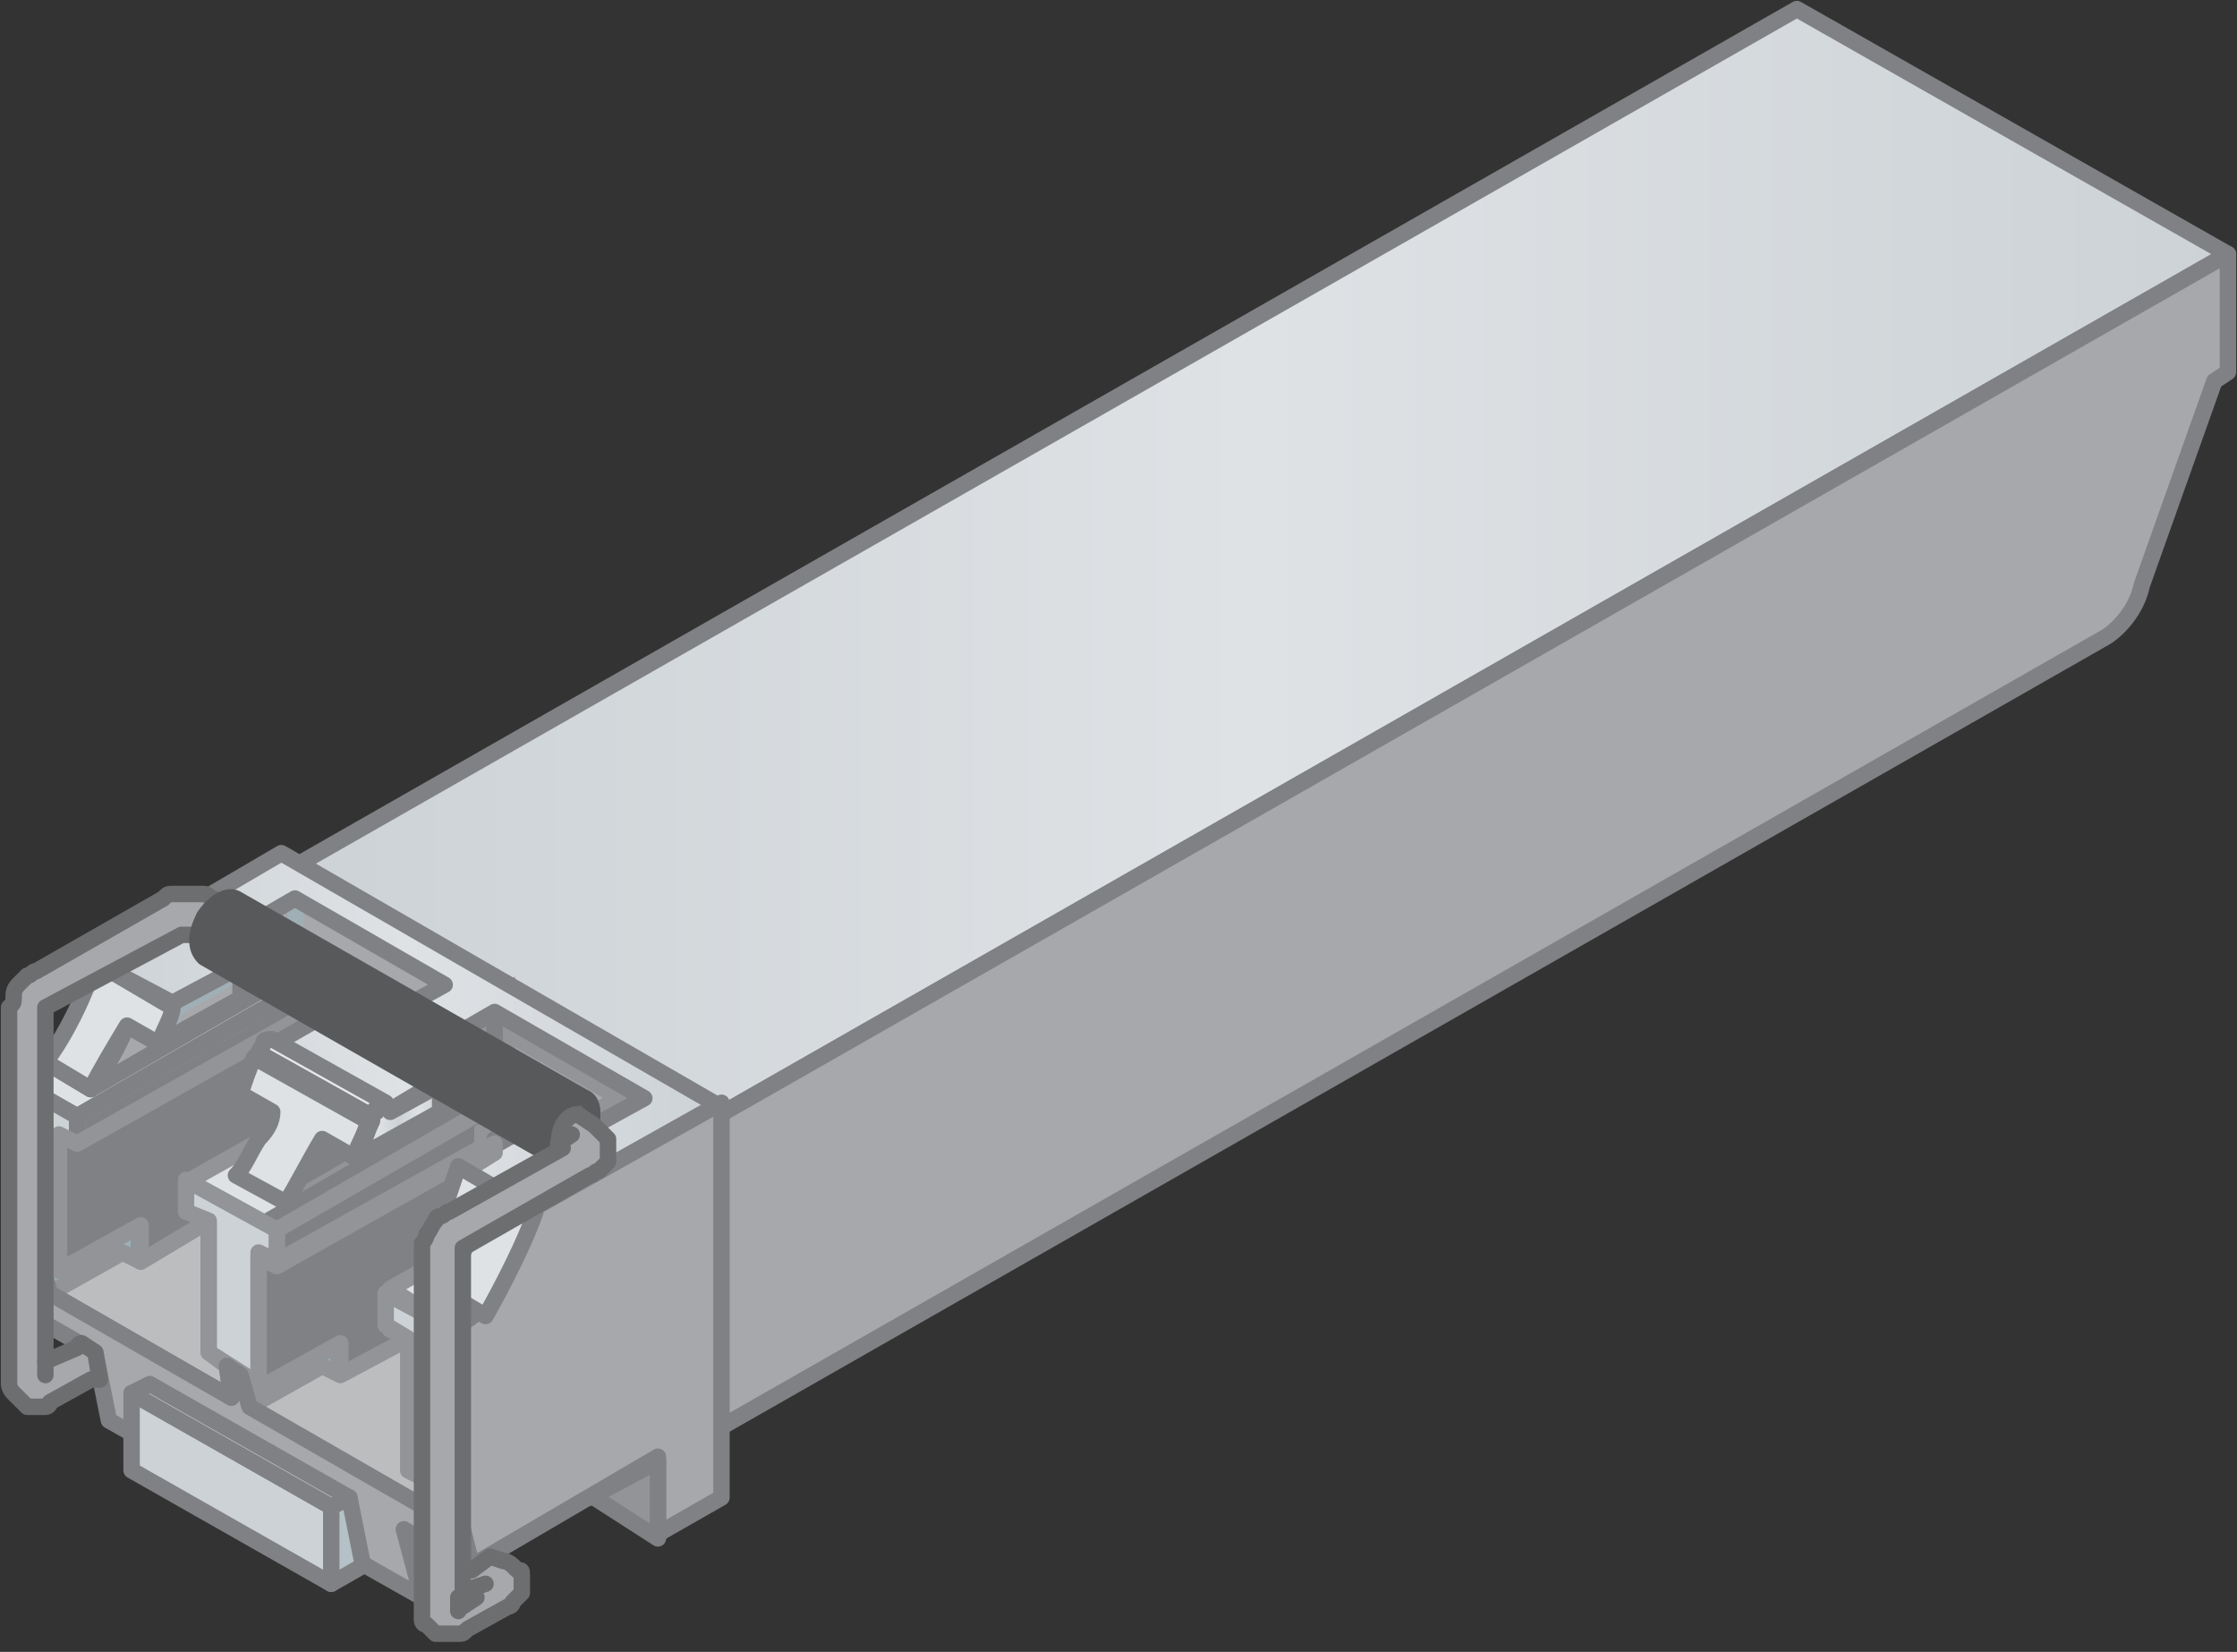 <?xml version="1.0" encoding="utf-8"?>
<!-- Generator: Adobe Illustrator 26.0.3, SVG Export Plug-In . SVG Version: 6.00 Build 0)  -->
<svg version="1.1" id="Layer_1" xmlns="http://www.w3.org/2000/svg" xmlns:xlink="http://www.w3.org/1999/xlink" x="0px" y="0px"
	 viewBox="0 0 49.3 36.4" style="enable-background:new 0 0 49.3 36.4;" xml:space="preserve">
<rect x="0" y="0" width="49.3" height="36.4" fill="#333333" stroke="none"/>
<style type="text/css">
	
		.st0{clip-path:url(#SVGID_00000152256671781981615830000017552821830402480046_);fill-rule:evenodd;clip-rule:evenodd;fill:url(#SVGID_00000027579487807538687060000004538491439978187140_);}
	.st1{fill:none;stroke:#808184;stroke-width:0.362;stroke-linecap:round;stroke-linejoin:round;stroke-miterlimit:10;}
	.st2{fill-rule:evenodd;clip-rule:evenodd;fill:#A6A8AB;}
	.st3{fill:none;stroke:#A0AFB5;stroke-width:0.362;stroke-linecap:round;stroke-linejoin:round;stroke-miterlimit:10;}
	.st4{fill-rule:evenodd;clip-rule:evenodd;fill:#8097A5;}
	.st5{fill-rule:evenodd;clip-rule:evenodd;fill:#9AACB3;}
	.st6{fill-rule:evenodd;clip-rule:evenodd;fill:url(#SVGID_00000007416636007993318250000016822628529820509105_);}
	.st7{fill:#E6E7E8;stroke:#808184;stroke-width:0.896;stroke-miterlimit:10;}
	.st8{fill-rule:evenodd;clip-rule:evenodd;fill:#DFE2E5;}
	.st9{fill-rule:evenodd;clip-rule:evenodd;fill:#CCD2D6;}
	
		.st10{fill-rule:evenodd;clip-rule:evenodd;fill:#808184;stroke:#929497;stroke-width:0.362;stroke-linecap:round;stroke-linejoin:round;stroke-miterlimit:10;}
	.st11{fill:none;stroke:#929497;stroke-width:0.362;stroke-linecap:round;stroke-linejoin:round;stroke-miterlimit:10;}
	.st12{fill-rule:evenodd;clip-rule:evenodd;fill:#B4C1C6;stroke:#808184;stroke-width:0.896;stroke-miterlimit:10;}
	.st13{fill-rule:evenodd;clip-rule:evenodd;fill:#A6A8AB;stroke:#929497;stroke-width:0.896;stroke-miterlimit:10;}
	.st14{fill-rule:evenodd;clip-rule:evenodd;fill:#BBBDBF;}
	.st15{fill-rule:evenodd;clip-rule:evenodd;fill:#A0AFB5;}
	.st16{fill:#808184;stroke:#929497;stroke-width:0.362;stroke-linecap:round;stroke-linejoin:round;stroke-miterlimit:10;}
	
		.st17{clip-path:url(#SVGID_00000041272194533220460360000015528312877772388523_);fill-rule:evenodd;clip-rule:evenodd;fill:url(#SVGID_00000043418189605162938000000012294716807117426833_);}
	.st18{fill-rule:evenodd;clip-rule:evenodd;fill:#929497;}
	.st19{fill-rule:evenodd;clip-rule:evenodd;fill:#B4C1C6;}
	
		.st20{clip-path:url(#SVGID_00000088855048556322196340000006978417653493185710_);fill-rule:evenodd;clip-rule:evenodd;fill:url(#SVGID_00000180335381534018539510000009073366804029282195_);}
	.st21{fill-rule:evenodd;clip-rule:evenodd;fill:url(#SVGID_00000003814461961464035240000016034416878217752746_);}
	
		.st22{clip-path:url(#SVGID_00000161594940317699151970000006735000544093301418_);fill-rule:evenodd;clip-rule:evenodd;fill:#A6A8AB;}
	.st23{fill:none;stroke:#6D6E70;stroke-width:0.362;stroke-linecap:round;stroke-linejoin:round;stroke-miterlimit:10;}
	
		.st24{clip-path:url(#SVGID_00000157265903452654284610000012007265226772477576_);fill-rule:evenodd;clip-rule:evenodd;fill:#58595B;}
	.st25{fill:none;stroke:#58595B;stroke-width:0.362;stroke-linecap:round;stroke-linejoin:round;stroke-miterlimit:10;}
	.st26{fill-rule:evenodd;clip-rule:evenodd;fill:#666666;}
	
		.st27{clip-path:url(#SVGID_00000058557994507721728770000012101000480913918639_);fill-rule:evenodd;clip-rule:evenodd;fill:#A6A8AB;}
</style>
<g>
	<g>
		<g>
			<g>
				<defs>
					<polygon id="SVGID_1_" points="49.1,5.6 39.6,0.2 6.3,19.2 15.8,24.6 					"/>
				</defs>
				<clipPath id="SVGID_00000081635019295763084260000007642731097463691439_">
					<use xlink:href="#SVGID_1_"  style="overflow:visible;"/>
				</clipPath>
				
					<linearGradient id="SVGID_00000165233264707835610200000006126134139508021899_" gradientUnits="userSpaceOnUse" x1="-345.692" y1="410.222" x2="-339.53" y2="410.222" gradientTransform="matrix(13.875 0 0 13.734 4760.018 -5621.754)">
					<stop  offset="0" style="stop-color:#CCD2D6"/>
					<stop  offset="0.25" style="stop-color:#DFE2E5"/>
					<stop  offset="0.5" style="stop-color:#CCD2D6"/>
					<stop  offset="0.75" style="stop-color:#DFE2E5"/>
					<stop  offset="1" style="stop-color:#CCD2D6"/>
				</linearGradient>
				
					<rect x="6.3" y="0.2" style="clip-path:url(#SVGID_00000081635019295763084260000007642731097463691439_);fill-rule:evenodd;clip-rule:evenodd;fill:url(#SVGID_00000165233264707835610200000006126134139508021899_);" width="42.8" height="24.4"/>
			</g>
			<polyline class="st1" points="49.1,5.6 39.6,0.2 6.3,19.2 15.8,24.6 49.1,5.6 			"/>
			<path class="st2" d="M49.1,8.2V5.6l-33.3,19v6.9l30.5-17.4c0.4-0.2,0.8-0.7,0.9-1.2l1.6-4.5L49.1,8.2z"/>
			<path class="st1" d="M49.1,8.2V5.6l-33.3,19v6.9l30.5-17.4c0.4-0.2,0.8-0.7,0.9-1.2l1.6-4.5L49.1,8.2z"/>
			<path class="st2" d="M5.3,22v-0.6l-1.4,0.8c-0.1,0.2-0.2,0.5-0.3,0.8L5.3,22z"/>
			<path class="st3" d="M5.3,22v-0.6l-1.4,0.8c-0.1,0.2-0.2,0.5-0.3,0.8L5.3,22z"/>
			<path class="st2" d="M6.5,19.8l-1.9,1.1l0.7,0.4V22l-1.8,1l-0.7-0.4c-0.2,0.5-0.5,1-0.8,1.4l4.5-2.6V19.8z"/>
			<path class="st1" d="M6.5,19.8l-1.9,1.1l0.7,0.4V22l-1.8,1l-0.7-0.4c-0.2,0.5-0.5,1-0.8,1.4l4.5-2.6V19.8z"/>
			<polygon class="st4" points="7.1,30.1 7.5,30.3 7.5,29.5 7.1,29.7 			"/>
			<polygon class="st3" points="7.1,30.1 7.5,30.3 7.5,29.5 7.1,29.7 			"/>
			<polygon class="st5" points="5.5,31 7.1,30.1 7.1,29.7 5.7,30.5 5.3,30.3 			"/>
			<polygon class="st3" points="5.5,31 7.1,30.1 7.1,29.7 5.7,30.5 5.3,30.3 			"/>
			
				<linearGradient id="SVGID_00000127724817574209514800000013492502905304550327_" gradientUnits="userSpaceOnUse" x1="6.398" y1="24.394" x2="10.905" y2="24.394">
				<stop  offset="0" style="stop-color:#CCD2D6"/>
				<stop  offset="0.25" style="stop-color:#DFE2E5"/>
				<stop  offset="0.5" style="stop-color:#CCD2D6"/>
				<stop  offset="0.75" style="stop-color:#DFE2E5"/>
				<stop  offset="1" style="stop-color:#CCD2D6"/>
			</linearGradient>
			<path style="fill-rule:evenodd;clip-rule:evenodd;fill:url(#SVGID_00000127724817574209514800000013492502905304550327_);" d="
				M7.2,25.1c-0.2,0.5-0.5,1-0.8,1.4l4.5-2.6v-1.6L9,23.4l0.7,0.4v0.6l-1.8,1L7.2,25.1z"/>
			<path class="st7" d="M7.2,25.1c-0.2,0.5-0.5,1-0.8,1.4l4.5-2.6v-1.6L9,23.4l0.7,0.4v0.6l-1.8,1L7.2,25.1z"/>
			<polygon class="st8" points="1.7,24.6 6.9,21.6 6.5,21.4 2,24 1,23.4 0.3,23.8 			"/>
			<polygon class="st1" points="1.7,24.6 6.9,21.6 6.5,21.4 2,24 1,23.4 0.3,23.8 			"/>
			<polygon class="st9" points="1.7,25.3 1.7,24.6 0.3,23.8 0.3,27.4 1.3,28 1.3,25.1 			"/>
			<polygon class="st1" points="1.7,25.3 1.7,24.6 0.3,23.8 0.3,27.4 1.3,28 1.3,25.1 			"/>
			<polygon class="st10" points="6.9,22.3 6.9,21.6 1.7,24.6 1.7,25.3 			"/>
			<polygon class="st1" points="6.9,22.3 6.9,21.6 1.7,24.6 1.7,25.3 			"/>
			<polygon class="st2" points="6.9,22.3 6.5,22.6 6.5,22.7 7.1,22.4 7.8,22.8 9.8,21.7 6.5,19.8 6.5,21.4 6.9,21.6 			"/>
			<polygon class="st3" points="6.9,22.3 6.5,22.6 6.5,22.7 7.1,22.4 7.8,22.8 9.8,21.7 6.5,19.8 6.5,21.4 6.9,21.6 			"/>
			<path class="st8" d="M6.1,27.1l5.2-3l-0.4-0.2l-4.5,2.6l-1.1-0.6c0.1-0.2,0.3-0.5,0.5-0.8L4.1,26L6.1,27.1z"/>
			<path class="st11" d="M6.1,27.1l5.2-3l-0.4-0.2l-4.5,2.6l-1.1-0.6c0.1-0.2,0.3-0.5,0.5-0.8L4.1,26L6.1,27.1z"/>
			<polygon class="st12" points="11.3,24.9 11.3,24.1 6.1,27.1 6.1,27.8 			"/>
			<polygon class="st11" points="11.3,24.9 11.3,24.1 6.1,27.1 6.1,27.8 			"/>
			<polygon class="st13" points="11.3,24.9 10.9,25.1 10.9,25.3 11.5,24.9 12.2,25.3 14.2,24.2 10.9,22.3 10.9,23.9 11.3,24.1 			
				"/>
			<polygon class="st1" points="11.3,24.9 10.9,25.1 10.9,25.3 11.5,24.9 12.2,25.3 14.2,24.2 10.9,22.3 10.9,23.9 11.3,24.1 			"/>
			<polygon class="st5" points="2.7,27.6 2.7,27.2 1.3,28 0.9,27.8 1.1,28.5 			"/>
			<polygon class="st3" points="2.7,27.6 2.7,27.2 1.3,28 0.9,27.8 1.1,28.5 			"/>
			<polygon class="st4" points="3.1,27.8 3.1,27 2.7,27.2 2.7,27.6 			"/>
			<polygon class="st3" points="3.1,27.8 3.1,27 2.7,27.2 2.7,27.6 			"/>
			<polygon class="st14" points="4.6,26.9 3.1,27.8 2.7,27.6 1.1,28.5 5.1,30.8 5,30.1 4.6,29.8 			"/>
			<polygon class="st11" points="4.6,26.9 3.1,27.8 2.7,27.6 1.1,28.5 5.1,30.8 5,30.1 4.6,29.8 			"/>
			<path class="st15" d="M4.6,26.9l-0.4-0.2V26l1.6-0.9c0.1-0.2,0.2-0.4,0.3-0.6L5.4,24c0.1-0.3,0.3-0.6,0.3-0.8l0.8-0.5v-0.2
				l-4.8,2.7l-0.4-0.2V28l1.8-1v0.8L4.6,26.9z"/>
			<path class="st16" d="M4.6,26.9l-0.4-0.2V26l1.6-0.9c0.1-0.2,0.2-0.4,0.3-0.6L5.4,24c0.1-0.3,0.3-0.6,0.3-0.8l0.8-0.5v-0.2
				l-4.8,2.7l-0.4-0.2V28l1.8-1v0.8L4.6,26.9z"/>
			<polygon class="st9" points="4.6,26.9 4.6,29.8 5.7,30.5 5.7,27.6 6.1,27.8 6.1,27.1 4.1,26 4.1,26.7 			"/>
			<polygon class="st11" points="4.6,26.9 4.6,29.8 5.7,30.5 5.7,27.6 6.1,27.8 6.1,27.1 4.1,26 4.1,26.7 			"/>
			<g>
				<defs>
					<polygon id="SVGID_00000050620869551678028660000018317716859772611478_" points="15.9,24.4 6.2,18.8 2.1,21.2 3.8,22.1 
						5.3,21.3 4.6,20.9 6.5,19.8 9.8,21.7 7.8,22.8 7.1,22.4 5.7,23.2 8.2,24.7 9.7,23.8 9,23.4 10.9,22.3 14.2,24.2 12.2,25.3 
						11.5,24.9 10.1,25.7 11.8,26.7 					"/>
				</defs>
				<clipPath id="SVGID_00000130625817611843720850000011225716357494650524_">
					<use xlink:href="#SVGID_00000050620869551678028660000018317716859772611478_"  style="overflow:visible;"/>
				</clipPath>
				
					<linearGradient id="SVGID_00000065038942232751411180000001799296541769017480_" gradientUnits="userSpaceOnUse" x1="-343.903" y1="410.976" x2="-341.923" y2="410.976" gradientTransform="matrix(13.875 0 0 13.734 4760.018 -5621.754)">
					<stop  offset="0" style="stop-color:#CCD2D6"/>
					<stop  offset="0.25" style="stop-color:#DFE2E5"/>
					<stop  offset="0.5" style="stop-color:#CCD2D6"/>
					<stop  offset="0.75" style="stop-color:#DFE2E5"/>
					<stop  offset="1" style="stop-color:#CCD2D6"/>
				</linearGradient>
				
					<rect x="2.1" y="18.8" style="clip-path:url(#SVGID_00000130625817611843720850000011225716357494650524_);fill-rule:evenodd;clip-rule:evenodd;fill:url(#SVGID_00000065038942232751411180000001799296541769017480_);" width="13.7" height="7.8"/>
			</g>
			<polyline class="st1" points="15.9,24.4 6.2,18.8 2.1,21.2 3.8,22.1 5.3,21.3 4.6,20.9 6.5,19.8 9.8,21.7 7.8,22.8 7.1,22.4 
				5.7,23.2 8.2,24.7 9.7,23.8 9,23.4 10.9,22.3 14.2,24.2 12.2,25.3 11.5,24.9 10.1,25.7 11.8,26.7 15.9,24.4 			"/>
			<path class="st15" d="M9,29.5l-0.4-0.2v-0.7l1.6-0.9c0.1-0.2,0.2-0.4,0.3-0.6l-0.7-0.4c0.1-0.3,0.3-0.6,0.3-0.8l0.8-0.5v-0.2
				l-4.8,2.7l-0.4-0.2v2.9l1.8-1v0.8L9,29.5z"/>
			<path class="st16" d="M9,29.5l-0.4-0.2v-0.7l1.6-0.9c0.1-0.2,0.2-0.4,0.3-0.6l-0.7-0.4c0.1-0.3,0.3-0.6,0.3-0.8l0.8-0.5v-0.2
				l-4.8,2.7l-0.4-0.2v2.9l1.8-1v0.8L9,29.5z"/>
			<polygon class="st14" points="9.4,32.6 9,32.4 9,29.5 7.5,30.3 7.1,30.1 5.5,31 9.5,33.3 			"/>
			<polygon class="st11" points="9.4,32.6 9,32.4 9,29.5 7.5,30.3 7.1,30.1 5.5,31 9.5,33.3 			"/>
			<path class="st8" d="M10,29.3l0.7-0.4l-1-0.6c0.1-0.2,0.3-0.5,0.5-0.8l-1.6,0.9L10,29.3z"/>
			<path class="st11" d="M10,29.3l0.7-0.4l-1-0.6c0.1-0.2,0.3-0.5,0.5-0.8l-1.6,0.9L10,29.3z"/>
			<polygon class="st9" points="10,30 10,29.3 8.5,28.5 8.5,29.2 9,29.5 9,32.4 10,32.9 			"/>
			<polygon class="st11" points="10,30 10,29.3 8.5,28.5 8.5,29.2 9,29.5 9,32.4 10,32.9 			"/>
			<path class="st2" d="M10,30v2.9l0.4,1.6l4.1-2.4v1.7l1.4-0.8v-8.7l-4.1,2.3c-0.2,0.7-0.7,1.7-1.1,2.2L10,29.3V30z"/>
			<path class="st1" d="M10,30v2.9l0.4,1.6l4.1-2.4v1.7l1.4-0.8v-8.7l-4.1,2.3c-0.2,0.7-0.7,1.7-1.1,2.2L10,29.3V30z"/>
			<polygon class="st15" points="9.8,34.9 9.8,34.2 8.9,33.7 9.3,35.2 			"/>
			<polygon class="st3" points="9.8,34.9 9.8,34.2 8.9,33.7 9.3,35.2 			"/>
			<polygon class="st18" points="13.1,33 14.5,33.9 14.5,32.2 13,33 			"/>
			<polygon class="st1" points="13.1,33 14.5,33.9 14.5,32.2 13,33 			"/>
			<polygon class="st2" points="2.1,29.8 2.4,31.3 9.3,35.2 8.9,33.7 10.3,34.5 10,32.9 9.4,32.6 9.5,33.3 5.5,31 5.3,30.3 5,30.1 
				5.1,30.8 1.1,28.5 0.9,27.8 0.3,27.4 0.7,29 			"/>
			<polygon class="st1" points="2.1,29.8 2.4,31.3 9.3,35.2 8.9,33.7 10.3,34.5 10,32.9 9.4,32.6 9.5,33.3 5.5,31 5.3,30.3 5,30.1 
				5.1,30.8 1.1,28.5 0.9,27.8 0.3,27.4 0.7,29 			"/>
			<polygon class="st9" points="7.3,33.2 2.9,30.7 2.9,32.4 7.3,34.9 			"/>
			<polygon class="st1" points="7.3,33.2 2.9,30.7 2.9,32.4 7.3,34.9 			"/>
			<polygon class="st19" points="8,34.5 7.7,33 7.3,33.2 7.3,34.9 			"/>
			<polygon class="st1" points="8,34.5 7.7,33 7.3,33.2 7.3,34.9 			"/>
			<polygon class="st8" points="7.7,33 3.3,30.5 2.9,30.7 7.3,33.2 			"/>
			<polygon class="st1" points="7.7,33 3.3,30.5 2.9,30.7 7.3,33.2 			"/>
			<path class="st8" d="M11.8,26.7l-1.7-1C10,26,9.9,26.3,9.8,26.6l0.7,0.4c-0.1,0.2-0.2,0.4-0.3,0.6c-0.2,0.3-0.3,0.6-0.5,0.8
				l1,0.6C11.1,28.3,11.6,27.3,11.8,26.7z M2.8,22.6L3.5,23c0.1-0.3,0.3-0.6,0.3-0.8l-1.7-1c-0.2,0.7-0.7,1.7-1.1,2.2L2,24
				C2.2,23.6,2.5,23.1,2.8,22.6z M5.7,25.1c-0.2,0.3-0.3,0.6-0.5,0.8l1.1,0.6c0.2-0.3,0.5-0.9,0.8-1.4l0.7,0.4
				c0.1-0.3,0.3-0.6,0.3-0.8l-2.5-1.4c-0.1,0.2-0.2,0.5-0.3,0.8l0.7,0.4C6,24.7,5.9,24.9,5.7,25.1z"/>
			<path class="st1" d="M11.8,26.7l-1.7-1C10,26,9.9,26.3,9.8,26.6l0.7,0.4c-0.1,0.2-0.2,0.4-0.3,0.6c-0.2,0.3-0.3,0.6-0.5,0.8
				l1,0.6C11.1,28.3,11.6,27.3,11.8,26.7z M2.8,22.6L3.5,23c0.1-0.3,0.3-0.6,0.3-0.8l-1.7-1c-0.2,0.7-0.7,1.7-1.1,2.2L2,24
				C2.2,23.6,2.5,23.1,2.8,22.6z M5.7,25.1c-0.2,0.3-0.3,0.6-0.5,0.8l1.1,0.6c0.2-0.3,0.5-0.9,0.8-1.4l0.7,0.4
				c0.1-0.3,0.3-0.6,0.3-0.8l-2.5-1.4c-0.1,0.2-0.2,0.5-0.3,0.8l0.7,0.4C6,24.7,5.9,24.9,5.7,25.1z"/>
			<g>
				<defs>
					<path id="SVGID_00000153663207877465443230000017588272954175690139_" d="M8.5,24.3L6,22.9c-0.1,0-0.2,0-0.2,0.1
						c0,0.1-0.1,0.1-0.1,0.2l2.5,1.4c0-0.1,0.1-0.2,0.2-0.3C8.5,24.3,8.5,24.3,8.5,24.3z"/>
				</defs>
				<clipPath id="SVGID_00000165194586839851056370000003653285715025073563_">
					<use xlink:href="#SVGID_00000153663207877465443230000017588272954175690139_"  style="overflow:visible;"/>
				</clipPath>
				
					<linearGradient id="SVGID_00000057848948242526011560000001237699154056478654_" gradientUnits="userSpaceOnUse" x1="-342.625" y1="411.168" x2="-342.487" y2="410.93" gradientTransform="matrix(13.875 0 0 13.734 4760.018 -5621.754)">
					<stop  offset="0" style="stop-color:#DFE2E5"/>
					<stop  offset="5.555600e-02" style="stop-color:#EEF0F1"/>
					<stop  offset="0.111" style="stop-color:#DFE2E5"/>
					<stop  offset="0.167" style="stop-color:#EEF0F1"/>
					<stop  offset="0.222" style="stop-color:#DFE2E5"/>
					<stop  offset="0.278" style="stop-color:#EEF0F1"/>
					<stop  offset="0.333" style="stop-color:#DFE2E5"/>
					<stop  offset="0.389" style="stop-color:#EEF0F1"/>
					<stop  offset="0.444" style="stop-color:#DFE2E5"/>
					<stop  offset="0.5" style="stop-color:#EEF0F1"/>
					<stop  offset="0.556" style="stop-color:#DFE2E5"/>
					<stop  offset="0.611" style="stop-color:#EEF0F1"/>
					<stop  offset="0.667" style="stop-color:#DFE2E5"/>
					<stop  offset="0.722" style="stop-color:#EEF0F1"/>
					<stop  offset="0.778" style="stop-color:#DFE2E5"/>
					<stop  offset="0.833" style="stop-color:#EEF0F1"/>
					<stop  offset="0.889" style="stop-color:#DFE2E5"/>
					<stop  offset="0.944" style="stop-color:#EEF0F1"/>
					<stop  offset="1" style="stop-color:#DFE2E5"/>
				</linearGradient>
				
					<polygon style="clip-path:url(#SVGID_00000165194586839851056370000003653285715025073563_);fill-rule:evenodd;clip-rule:evenodd;fill:url(#SVGID_00000057848948242526011560000001237699154056478654_);" points="
					5.7,23.2 8.3,24.7 8.5,24.3 5.9,22.8 				"/>
			</g>
			<path class="st1" d="M8.5,24.3L6,22.9c-0.1,0-0.2,0-0.2,0.1c0,0.1-0.1,0.1-0.1,0.2l2.5,1.4c0-0.1,0.1-0.2,0.2-0.3
				C8.5,24.3,8.5,24.3,8.5,24.3"/>
			
				<linearGradient id="SVGID_00000101104966266364312130000016261637859385374896_" gradientUnits="userSpaceOnUse" x1="7.891" y1="24.661" x2="9.673" y2="24.661">
				<stop  offset="0" style="stop-color:#CCD2D6"/>
				<stop  offset="0.25" style="stop-color:#DFE2E5"/>
				<stop  offset="0.5" style="stop-color:#CCD2D6"/>
				<stop  offset="0.75" style="stop-color:#DFE2E5"/>
				<stop  offset="1" style="stop-color:#CCD2D6"/>
			</linearGradient>
			<path style="fill-rule:evenodd;clip-rule:evenodd;fill:url(#SVGID_00000101104966266364312130000016261637859385374896_);" d="
				M8.2,24.7c-0.1,0.2-0.2,0.5-0.3,0.8l1.8-1v-0.6l-1.1,0.6c0-0.1,0-0.1-0.1-0.1c-0.1,0-0.2,0-0.2,0.1C8.2,24.5,8.2,24.6,8.2,24.7z"
				/>
			<path class="st1" d="M8.2,24.7c-0.1,0.2-0.2,0.5-0.3,0.8l1.8-1v-0.6l-1.1,0.6c0-0.1,0-0.1-0.1-0.1c-0.1,0-0.2,0-0.2,0.1
				C8.2,24.5,8.2,24.6,8.2,24.7z"/>
			<g>
				<defs>
					<path id="SVGID_00000035494636327555070600000012839848774826120853_" d="M1,30v-7.6c0,0,0,0,0,0c0,0,0,0,0,0c0,0,0,0,0-0.1
						c0,0,0,0,0-0.1c0,0,0,0,0,0c0,0,0,0,0,0L4,20.6c0,0,0,0,0,0c0,0,0,0,0,0c0,0,0,0,0.1,0c0,0,0.1,0,0.1,0c0,0,0,0,0.1,0
						c0,0,0,0,0,0l0.3,0.2L5,20l-0.3-0.2c-0.1,0-0.1-0.1-0.2-0.1c-0.1,0-0.2,0-0.2,0c-0.1,0-0.2,0-0.3,0c-0.1,0-0.1,0-0.2,0
						c-0.1,0-0.1,0-0.2,0.1l-2.8,1.6c-0.1,0-0.1,0.1-0.2,0.1c-0.1,0.1-0.1,0.1-0.2,0.2c-0.1,0.1-0.1,0.2-0.1,0.3
						c0,0.1,0,0.1-0.1,0.2c0,0.1,0,0.1,0,0.2v7.9c0,0.1,0,0.1,0,0.2c0,0,0,0.1,0.1,0.2c0,0,0.1,0.1,0.1,0.1c0,0,0.1,0.1,0.1,0.1
						c0,0,0.1,0.1,0.1,0.1c0,0,0.1,0,0.1,0c0.1,0,0.1,0,0.2,0C1,31,1,31,1,31c0,0,0.1,0,0.1-0.1L2,30.4c0,0,0,0,0,0c0,0,0,0,0.1,0
						c0,0,0.1,0,0.1,0c0,0,0,0,0,0l-0.1-0.6l-0.3-0.2c0,0-0.1,0-0.1,0.1L1,30z"/>
				</defs>
				<clipPath id="SVGID_00000101819588372893140560000007625166224871000467_">
					<use xlink:href="#SVGID_00000035494636327555070600000012839848774826120853_"  style="overflow:visible;"/>
				</clipPath>
				
					<rect x="0.2" y="19.7" style="clip-path:url(#SVGID_00000101819588372893140560000007625166224871000467_);fill-rule:evenodd;clip-rule:evenodd;fill:#A6A8AB;" width="4.8" height="11.3"/>
			</g>
			<path class="st23" d="M1,30v-7.6c0,0,0,0,0,0c0,0,0,0,0,0c0,0,0,0,0-0.1c0,0,0,0,0-0.1c0,0,0,0,0,0c0,0,0,0,0,0L4,20.6
				c0,0,0,0,0,0c0,0,0,0,0,0c0,0,0,0,0.1,0c0,0,0.1,0,0.1,0c0,0,0,0,0.1,0c0,0,0,0,0,0l0.3,0.2L5,20l-0.3-0.2
				c-0.1,0-0.1-0.1-0.2-0.1c-0.1,0-0.2,0-0.2,0c-0.1,0-0.2,0-0.3,0c-0.1,0-0.1,0-0.2,0c-0.1,0-0.1,0-0.2,0.1l-2.8,1.6
				c-0.1,0-0.1,0.1-0.2,0.1c-0.1,0.1-0.1,0.1-0.2,0.2c-0.1,0.1-0.1,0.2-0.1,0.3c0,0.1,0,0.1-0.1,0.2c0,0.1,0,0.1,0,0.2v7.9
				c0,0.1,0,0.1,0,0.2c0,0,0,0.1,0.1,0.2c0,0,0.1,0.1,0.1,0.1c0,0,0.1,0.1,0.1,0.1c0,0,0.1,0.1,0.1,0.1c0,0,0.1,0,0.1,0
				c0.1,0,0.1,0,0.2,0C1,31,1,31,1,31c0,0,0.1,0,0.1-0.1L2,30.4c0,0,0,0,0,0c0,0,0,0,0.1,0c0,0,0.1,0,0.1,0c0,0,0,0,0,0l-0.1-0.6
				l-0.3-0.2c0,0-0.1,0-0.1,0.1L1,30"/>
			<line class="st23" x1="1" y1="30" x2="1" y2="30.3"/>
			<g>
				<defs>
					<path id="SVGID_00000096774911055137172820000006713305651109287857_" d="M12.9,24.2l-7.7-4.4c-0.2-0.1-0.5,0.1-0.7,0.4
						c-0.2,0.4-0.2,0.7,0,0.9l0,0l7.7,4.4c0.2,0.1,0.5-0.1,0.7-0.4C13.1,24.7,13.1,24.3,12.9,24.2z"/>
				</defs>
				<clipPath id="SVGID_00000178887684995691802200000016765021548538439812_">
					<use xlink:href="#SVGID_00000096774911055137172820000006713305651109287857_"  style="overflow:visible;"/>
				</clipPath>
				
					<polygon style="clip-path:url(#SVGID_00000178887684995691802200000016765021548538439812_);fill-rule:evenodd;clip-rule:evenodd;fill:#58595B;" points="
					4,20.8 12.5,25.7 13.3,24.4 4.8,19.6 				"/>
			</g>
			<path class="st25" d="M12.9,24.2l-7.7-4.4c-0.2-0.1-0.5,0.1-0.7,0.4c-0.2,0.4-0.2,0.7,0,0.9l0,0l7.7,4.4c0.2,0.1,0.5-0.1,0.7-0.4
				C13.1,24.7,13.1,24.3,12.9,24.2"/>
			<path class="st26" d="M12.9,24.2c-0.2-0.1-0.5,0.1-0.7,0.4c-0.2,0.4-0.2,0.7,0,0.9c0.2,0.1,0.5-0.1,0.7-0.4
				C13.1,24.7,13.1,24.3,12.9,24.2z"/>
			<path class="st25" d="M12.9,24.2c-0.2-0.1-0.5,0.1-0.7,0.4c-0.2,0.4-0.2,0.7,0,0.9c0.2,0.1,0.5-0.1,0.7-0.4
				C13.1,24.7,13.1,24.3,12.9,24.2z"/>
			<g>
				<defs>
					<path id="SVGID_00000168107461857978619380000000402136316461407628_" d="M10.8,34.3l-0.4,0.3l-0.2-0.1v0.5l0.3,0.2l-0.3,0.2
						v-7.6c0,0,0,0,0,0c0,0,0,0,0-0.1c0,0,0,0,0-0.1c0,0,0,0,0-0.1c0,0,0,0,0,0c0,0,0,0,0,0l2.8-1.6c0.1,0,0.1-0.1,0.2-0.1
						c0,0,0.1-0.1,0.1-0.1c0,0,0.1-0.1,0.1-0.1c0,0,0-0.1,0-0.2c0-0.1,0-0.1,0-0.2c0-0.1,0-0.1,0-0.1c0,0-0.1-0.1-0.1-0.1
						c0,0-0.1-0.1-0.1-0.1c0,0-0.1-0.1-0.1-0.1l-0.3-0.2c-0.1-0.1-0.3,0-0.4,0.2c-0.1,0.2-0.1,0.4,0,0.5l0,0l0,0l-2.5,1.4
						c-0.1,0-0.1,0.1-0.2,0.1c-0.1,0-0.1,0.1-0.1,0.1c-0.1,0.1-0.1,0.2-0.2,0.3c0,0.1-0.1,0.2-0.1,0.2c0,0.1,0,0.1,0,0.2v7.9
						c0,0,0,0.1,0,0.1c0,0,0,0.1,0,0.1c0,0,0,0.1,0.1,0.1c0,0,0.1,0.1,0.1,0.1c0,0,0.1,0.1,0.1,0.1c0,0,0.1,0,0.1,0
						c0.1,0,0.1,0,0.2,0c0.1,0,0.1,0,0.2,0c0.1,0,0.1,0,0.2-0.1l0.9-0.5c0,0,0.1,0,0.1-0.1c0,0,0.1-0.1,0.1-0.1c0,0,0.1-0.1,0.1-0.1
						c0,0,0-0.1,0-0.1c0-0.1,0-0.1,0-0.2c0-0.1,0-0.1,0-0.1c0-0.1,0-0.1-0.1-0.1c0,0-0.1-0.1-0.1-0.1c0,0-0.1-0.1-0.2-0.1L10.8,34.3
						z"/>
				</defs>
				<clipPath id="SVGID_00000153668172776901222050000014206394808674486180_">
					<use xlink:href="#SVGID_00000168107461857978619380000000402136316461407628_"  style="overflow:visible;"/>
				</clipPath>
				
					<rect x="9.2" y="24.5" style="clip-path:url(#SVGID_00000153668172776901222050000014206394808674486180_);fill-rule:evenodd;clip-rule:evenodd;fill:#A6A8AB;" width="4.2" height="11.7"/>
			</g>
			<path class="st23" d="M10.8,34.3l-0.4,0.3l-0.2-0.1v0.5l0.3,0.2l-0.3,0.2v-7.6c0,0,0,0,0,0c0,0,0,0,0-0.1c0,0,0,0,0-0.1
				c0,0,0,0,0-0.1c0,0,0,0,0,0c0,0,0,0,0,0l2.8-1.6c0.1,0,0.1-0.1,0.2-0.1c0,0,0.1-0.1,0.1-0.1c0,0,0.1-0.1,0.1-0.1c0,0,0-0.1,0-0.2
				c0-0.1,0-0.1,0-0.2c0-0.1,0-0.1,0-0.1c0,0-0.1-0.1-0.1-0.1c0,0-0.1-0.1-0.1-0.1c0,0-0.1-0.1-0.1-0.1l-0.3-0.2
				c-0.1-0.1-0.3,0-0.4,0.2c-0.1,0.2-0.1,0.4,0,0.5l0,0l0,0l-2.5,1.4c-0.1,0-0.1,0.1-0.2,0.1c-0.1,0-0.1,0.1-0.1,0.1
				c-0.1,0.1-0.1,0.2-0.2,0.3c0,0.1-0.1,0.2-0.1,0.2c0,0.1,0,0.1,0,0.2v7.9c0,0,0,0.1,0,0.1c0,0,0,0.1,0,0.1c0,0,0,0.1,0.1,0.1
				c0,0,0.1,0.1,0.1,0.1c0,0,0.1,0.1,0.1,0.1c0,0,0.1,0,0.1,0c0.1,0,0.1,0,0.2,0c0.1,0,0.1,0,0.2,0c0.1,0,0.1,0,0.2-0.1l0.9-0.5
				c0,0,0.1,0,0.1-0.1c0,0,0.1-0.1,0.1-0.1c0,0,0.1-0.1,0.1-0.1c0,0,0-0.1,0-0.1c0-0.1,0-0.1,0-0.2c0-0.1,0-0.1,0-0.1
				c0-0.1,0-0.1-0.1-0.1c0,0-0.1-0.1-0.1-0.1c0,0-0.1-0.1-0.2-0.1L10.8,34.3"/>
			<line class="st23" x1="10.4" y1="35" x2="10.7" y2="34.9"/>
			<line class="st23" x1="10.1" y1="35.2" x2="10.1" y2="35.5"/>
			<line class="st23" x1="12.3" y1="25.2" x2="12.6" y2="25"/>
		</g>
	</g>
</g>
</svg>
